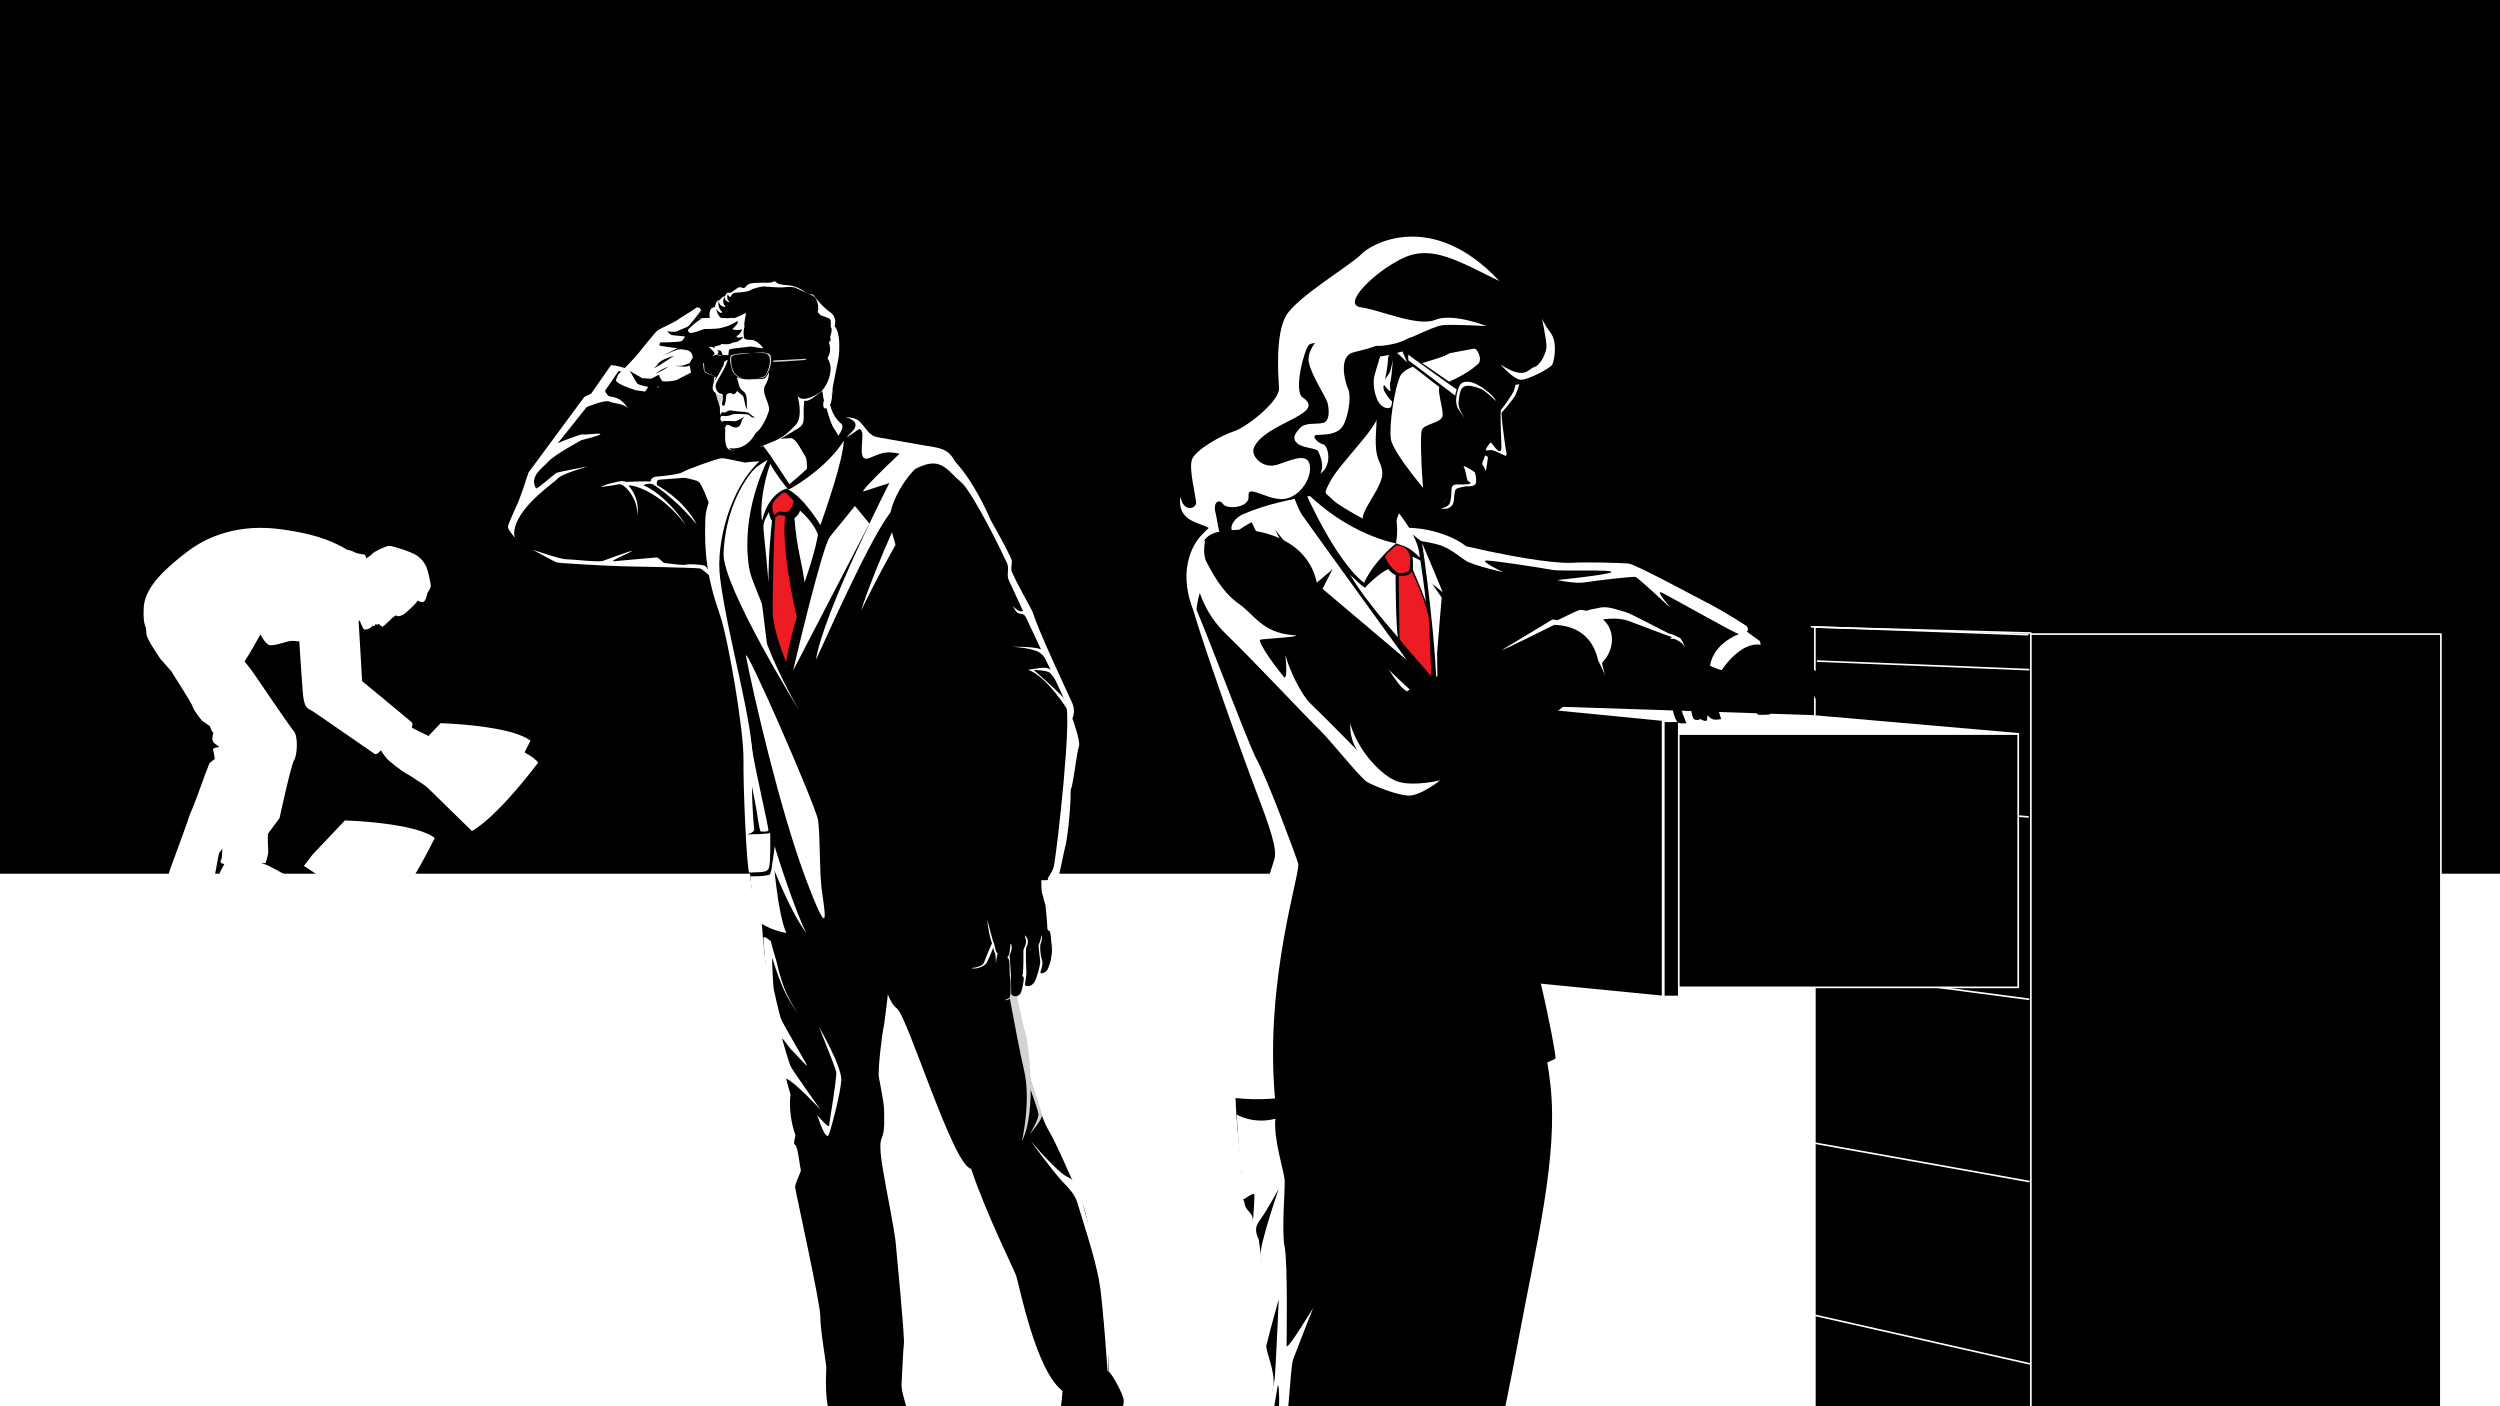 <?xml version="1.0" encoding="utf-8"?>
<!-- Generator: Adobe Illustrator 24.0.0, SVG Export Plug-In . SVG Version: 6.00 Build 0)  -->
<svg version="1.1" id="Layer_1" xmlns="http://www.w3.org/2000/svg" xmlns:xlink="http://www.w3.org/1999/xlink" x="0px" y="0px"
	 viewBox="0 0 1920 1080" style="enable-background:new 0 0 1920 1080;" xml:space="preserve">
<rect x="0" y="0" width="1920" height="1080" fill="#333333" stroke="none"/>
<style type="text/css">
	.st0{clip-path:url(#SVGID_2_);}
	.st1{fill:#FFFFFF;}
	.st2{fill:#D1D3D4;}
	.st3{fill:#ED1C24;}
	.st4{stroke:#FFFFFF;stroke-width:1.278;stroke-linecap:round;stroke-linejoin:round;stroke-miterlimit:10;}
	.st5{fill:none;stroke:#FFFFFF;stroke-width:1.278;stroke-miterlimit:10;}
	.st6{stroke:#FFFFFF;stroke-width:1.278;stroke-miterlimit:10;}
	.st7{fill:#FFFFFF;stroke:#FFFFFF;stroke-width:1.278;stroke-miterlimit:10;}
</style>
<g>
	<defs>
		<rect id="SVGID_1_" x="-11.8" y="-6.7" width="1944" height="1096.1"/>
	</defs>
	<use xlink:href="#SVGID_1_"  style="overflow:visible;fill:#FFFFFF;"/>
	<clipPath id="SVGID_2_">
		<use xlink:href="#SVGID_1_"  style="overflow:visible;"/>
	</clipPath>
	<g class="st0">
		<rect x="-76.7" y="-386.9" width="2073.8" height="1057.9"/>
		<g>
			<path class="st1" d="M290.9,479c0,0,1.6,2.2,3,2.3c2.1-1.4,6.6-6.2,7.1-6.5c0.5-0.3,2.9-2.8,3.9-1.9c1,0.9,3.7-0.2,5-1
				s9.8-8.2,10.8-10.6c3.1,1.6,4.4,1.4,5.4,0.2c1-1.2,1.9-4.5,2-5.6s2.7-3.3,2.7-6c0-2.7-2.4-12.4-3.3-14.4c-0.9-2-3-6-7.6-9
				c-4.6-3-18.6-7.3-21-7.3c-2.4,0-11.3,4.3-12.9,6c-1.6,1.7-4.1,3.3-5.8,4.1s-7.7,12.8-7.6,16.1c0,3.3,2.3,24.7,2.5,27.1
				c0.2,2.4,3.5,10,4.3,10.8s5.8-0.6,6.7-2.9c0.9,0.5,1.7,1.1,2.4-1.3C289.8,480.6,290.9,479,290.9,479z"/>
			<path class="st1" d="M186.5,516.8c0.6,1.7,17.3,44,19.9,48.7c2.6,4.7-1.8,21.2-4.9,25.1S180,641.2,180,641.2
				s-10.3,11.9-11.4,13.4c-1,1.6-2.8,14.5-3.4,16.5s-3.9,9.3-3.9,9.3H158c0,0,3.6,1.3,5.2,2.3c1.6,1,9.8,6.7,11.9,8.3
				c2.1,1.6,15.3,2.6,16.8,3.4c1.6,0.8,0,5.2,0,5.2c2.4,0,3.9,2.3,2.3,3s-16.5,4.8-21.1,4s-27.5-4.3-27.5-4.3s-0.2,1.7-0.6,4.8
				c-20.3,2.7-22.9-3.3-22.9-3.7c0-0.3,0.3-10.3,1.4-12.8c1.1-2.5,6-9.5,6-9.5s-1.8-0.6-2.1-0.7c-0.2-0.1-1-1.9,0.2-2.9
				c1.2-1,1.9-7.2,3.2-10.4c1.3-3.2,12.5-34.2,12.5-34.2s2.7-8.5,4-10.9s10.1-26.9,10.1-26.9s3.2-8,3.2-8.5s4.3-3.7,4.3-3.7
				l-0.5-3.9c0,0-0.8-2.7-0.8-3.7s4.8-1.6,4.8-1.6s-3.9-3.1-4.1-3.1c-0.2,0-0.9-1.3-1.2-2.8c-0.2-1.5,0.8-5.1,0.8-5.1
				c-1.2-0.2-2.8-5.1-2.8-5.1s-4.8-3.2-5.6-3.8s-7.1-8.7-7.6-11.2c-0.5-2.5-16.3-26.7-16.3-27c-0.1-0.3-8.2-9.3-8.2-9.3
				s-10.7-15.3-10.9-19.1c-0.2-3.7-1.6-15.7-1.6-15.7c3.8-13.6,16-26.7,27.4-22.3S178.4,495.8,186.5,516.8z"/>
			<path class="st1" d="M196,518.8c1,1.5,26.2,38.7,29.7,42.8s2.5,18.7,0.2,22.1s-11.2,44.6-11.2,44.6s-7.9,10.5-8.7,11.8
				s0.1,12.7,0,14.6c-0.1,1.8-2,8.2-2,8.2h-3.4c0,0,3.9,1.1,5.6,2c1.8,0.9,11.2,5.9,13.6,7.3s15.8,2.3,17.5,3s1,4.6,1,4.6
				c2.4,0,4.3,2,2.9,2.6s-15.5,4.2-20.3,3.5c-4.7-0.7-28.3-3.8-28.3-3.8s0.1,1.5,0.4,4.2c-19.8,2.3-23.6-2.9-23.6-3.2
				c-0.1-0.3-1.7-9.1-1.2-11.2c0.6-2.2,4.1-8.3,4.1-8.3s-1.9-0.5-2.2-0.6c-0.3-0.1-1.4-1.7-0.3-2.6c1-0.9,0.5-6.4,1.1-9.1
				s5.6-30.1,5.6-30.1s1-7.4,1.8-9.6c0.8-2.1,4.7-23.7,4.7-23.7s1.6-7.1,1.5-7.5s3.6-3.3,3.6-3.3l-1.3-3.4c0,0-1.4-2.4-1.6-3.2
				c-0.2-0.8,4.5-1.4,4.5-1.4s-4.5-2.7-4.8-2.7c-0.2,0-1.2-1.2-1.7-2.5c-0.6-1.3-0.2-4.5-0.2-4.5c-1.3-0.2-3.8-4.5-3.8-4.5
				s-5.4-2.8-6.4-3.4c-1-0.6-8.9-7.7-9.9-9.9S141.2,518.3,141,518c-0.1-0.3-10.1-8.2-10.1-8.2s-13.8-13.5-14.7-16.8
				c-0.9-3.3-4.7-13.8-4.7-13.8c1-12,10.6-23.5,22.9-19.7C146.5,463.4,183.7,500.3,196,518.8z"/>
			<path class="st1" d="M276.7,476.1c3.2-7.4,3.6-17.5,5.1-30.4c0.7-6.3-0.7-16.3-0.9-18.1c-0.2-1.8-1.2-1.8-3.2-2
				c-1.9-0.2-4.9-1.2-4.9-1.2s-3.5-2-6-2.1c-7.7-4.4-19.8-11.7-51.6-15.9c-31.8-4.2-55.7,5.3-71.4,17.3
				c-15.7,12-32.4,26.6-33.4,42.6c-1,16,3,17.1,3,17.1s47.6,12.6,72.5,27.2c4.3-5.3,14.1-23.4,14.1-23.4s3.3,6.6,6.5,8.1
				c3.2,1.5,14.4-3.2,17.4-3.1c3,0,6.8,0.5,9.5,0.9c2.7,0.5,10.2-0.5,12.6-2.4c2.4-1.9,12.1-10.3,14.2-10
				C262.4,481,276,477.8,276.7,476.1z"/>
			<path class="st1" d="M274.7,467c-0.4-4.8-9.8-8.4-16.7-5.8c-6.9,2.6-9.1,11-9.2,28.9s3.6,42.4,3.7,45c0.1,2.5-0.3,4.4,11.6,13.6
				c11.9,9.2,36.1,23.2,37.6,23.8c1.5,0.5,5.6-1.8,5.6-1.8s2,4,2.6,5.4s4.6,3.5,4.9,5.1s-1.7,3.8-0.7,4.2c1,0.4,4.2,0.7,5-1.6
				c1.2,2,4.4,2.4,5.7-1.5c2,2.6,5.1,4.2,3.6,8.5c1.7,2.7,5.6-2,6-3.7c0.5-1.7-3.3-6.9-3.3-6.9s4.9,4.4,4.1,8.6c2,3,5.8-1,5.9-4.7
				c0.2-3.7-5.3-11.5-6.5-13.6s-3.5-4.5-8.2-6.6c-4.6-2.1-10.1-5-10.1-5s0.9-3,0.1-4c-0.8-0.9-38.3-31.8-38.3-31.8
				S275.4,474.9,274.7,467z"/>
			<path class="st1" d="M292.5,576.2c0,0-2.9,4-4.9,2.7c-2-1.2-45.2-31.4-48.3-33.2c-3.1-1.8-5.9-1.8-6.8-14.5s-2.7-37.6-2.7-40.4
				s1.8-13.8,4.6-14.3c2.9-0.5,17-11.3,20.2,5.3s5,46.3,5,46.3l40.8,32.2c0,0,9.7,2.3,11,3.9c0.7,0.9,5.6,6.4,5.9,7.2
				s9.7,7.3,10.5,8.6c0.8,1.4,4.9,4.9,4.1,6.3c-0.8,1.4-3.1,2.3-4.4,1.4c0.9,2.9-1.6,4-4,2.9c0.2,2.5-2.5,4.8-5.6,1.8
				c1,2.6-0.8,4.3-4.9,2.2c-4.1-2.1-14.3-9.9-16.2-12.3C295,580.1,292.5,576.2,292.5,576.2z"/>
			<path class="st1" d="M318.7,580.5l29.5-21.2c0,0,52.6,11.7,65.2,26.3c-34.4,45.1-51,52.6-51,52.6l-51.8-50.6L318.7,580.5z"/>
			<path class="st1" d="M313.4,581.8l25-26.4c0,0,53.8,1.5,69,13.5c-25.3,50.8-40.1,61.3-40.1,61.3l-60.5-39.8L313.4,581.8z"/>
			<path class="st1" d="M239.9,656.5l25-26.4c0,0,53.8,1.5,69,13.5c-25.3,50.8-40.1,61.3-40.1,61.3L233.4,665L239.9,656.5z"/>
		</g>
		<g>
			<path d="M581,358.7c-5.3-2.7-19.2-4.3-23.8-5.6c-4.6-1.3-24.4,6.6-29.8,9.2c-5.5,2.5-13.9,2.5-17.6,3.4
				c-3.8,0.8-9.2,0.5-10.1,5.3c-14.4-0.4-21-1.2-34.4,1c-13.4,2.2-65,27.4-67.1,34.9c-2.1,7.4-4,8.6,18,18.9
				c14.5,6.8,15.9,5.3,38.5,6.8c16.8,1.1,71.8,3.4,76,2.9c4.2-0.4,12-0.9,16.9,11.9C548,401.8,581,358.7,581,358.7z"/>
			<g>
				<g>
					<path d="M683.3,751.4c0,0-3.7,33.2-4.7,37.5c-1.1,4.3-4.6,33.2-3.6,38.5s4.2,21.1,4,25.7c-0.1,4.6,0.9,15.3-1.9,21.1
						s1.3,25,1.9,29.3c0.6,4.3,8.1,42.1,8.8,50c0.7,7.9,7.1,73.2,6.4,78.5c-0.7,5.4-1.4,25-1.8,31c-0.4,6.1,4.6,18.2,3.9,20.3
						s-49.8,5-56.9,6.4c-6.8-9.3-4.8-36-4.8-39.2s-4.9-31-4.6-39.6s-18.9-95.3-19.3-98.8c-0.4-3.6,5-12.1,4.3-13.9
						c-0.7-1.8-2.2-17.8-4.3-18.9c-2.1-1.1,0.7-6.5,0-8.2c-2.5-6.4-5-19.3-3.6-30.7c-7.1-21.4-22.9-107.4-22.3-144.5
						c0.6-37.1,67.6-66.7,67.6-66.7L683.3,751.4z"/>
					<path class="st1" d="M630.1,852.2c0,0-19.3-21-26.2-23.8s-12.2-59.5-13.8-69.8c-2.5-15.9-3.4-33.2-3.8-37.4
						c-0.4-4.1,5.7,1.7,5.7,1.7s1.6,6.7,3.7,13.2c2.1,6.6,4.4,24.5,17.1,41.9c-13-16-18.9-41-19.6-42s0.7,21.9,1,23.6
						c0.3,1.7,4.1,18.2,5.3,22.1s18.7,33,20.1,36.2c1.4,3.1-10.7-11-11.8-11.7c-1.1-0.7-7.7-10.8-7-8c0.7,2.8,5.1,17.9,6.3,20.5
						C608.1,821.3,630.1,852.2,630.1,852.2z"/>
				</g>
				<path class="st1" d="M627.7,856.6c0,0,6.6,21.3,9,14.4c2.4-6.9,8.6-30.7,9.4-41.1c0.8-10.4-17.1-41.2-17.1-41.2
					s12.4,30.6,13.2,34.5c0.8,3.9-5.4,39.4-5.5,41.5C636.5,866.7,627.7,856.6,627.7,856.6z"/>
			</g>
			<g>
				<path d="M630.1,670.1c0.8,11.4,27,50.4,37.6,63.3c10.6,12.9,13,35.4,21.1,41.1c8.1,5.6,43.3,121.2,57,123.1
					c11.7,34.7,31.9,75.2,34.4,81.6c2.5,6.4,15.1,74.6,36.6,89.6c8.1-4.8,33.7-8.5,34.5-8.5c1.1-24.2-3-34.7-4.4-58.6
					c-0.7-11.1-1.2-12.9-6.5-36.3c-3.2-14.2-4.8-33-11.3-46.7c-6.5-13.7-17.3-39.9-24-51c-6.6-11.1-16-46.5-20.2-63.5
					c-4.2-16.9-15.5-105.5-21.6-120.6c-18.6-45.9-26.1-79.5-26.1-79.5l-95.8,4.2L630.1,670.1z"/>
				<path class="st2" d="M784.8,876.3c0,0,7.4-30.6,1.5-55.2s-16.2-87.5-19.8-98S737,616.7,734.6,610.6c-2.4-6.1,2.4-6.3,2.4-6.3
					h4.3c0,0,23.3,75,25.2,88.2c1.9,13.2,18.6,94.2,21,100.8C789.9,799.8,796.6,854.6,784.8,876.3z"/>
				<path class="st2" d="M790.9,871c0,0,7.2-11.7,6.6-15.6s-6.6-20.1-6.6-20.1l-0.9-10.5c0,0,10.2,28.1,10.2,31.8
					C800.2,860.3,790.9,871,790.9,871z"/>
				<path class="st1" d="M791.6,876.3c0,0,20.3,24.1,28.3,27.6s10.4,14.4,12.6,24.1c2.2,9.7,13,40.3,15.3,55.5
					c4,25.5,3.3,77.1,3.3,77.1s-3.8-59-6.9-76.7c-3-17.6-14.1-50.8-16-57.7c-1.9-6.9-4.3-10.7-11.9-18.4
					C808.8,900,791.6,876.3,791.6,876.3z"/>
			</g>
			<g>
				<path d="M595.6,349.9c-2.1,2.8-9.3,4.4-9.3,4.4s12,18.7,18.9,20.5c6.9,1.8,23.8-12.2,33.4-23.4c9.6-11.1,17.1-19.2,18.2-23
					c1.8-6.1-2.8-7.4-7.5-8.3c-4.8-1-18.6,4.7-17.2,5C633.6,325.3,595.6,349.9,595.6,349.9z"/>
				<g>
					<path class="st1" d="M606.3,371.9c0,0-10.6-16.1-14.5-21.8c-4-5.7-9.5-13.1-11.6-13.6c0,0,23.3-9.4,25.1-14s2.6-23,2.6-23
						l19.3-10.1c0,0,8.1,12.9,9.2,16.5c1.1,3.5,1.5,12.8,9.7,19.5C654.2,332,606.3,371.9,606.3,371.9z"/>
					<path d="M618.1,374.1c1.5-1.7,2.7-20.8,0.4-23.6c-2.2-2.9-7-14.3-11.4-14s-13.8,1-12.4-0.3c1.3-1.3,15.2-13.8,17.5-17.4
						c2.3-3.6,2.3-16.2,3.7-18.7c1.4-2.5,14.7-5.2,15.6-0.1c0.9,5.1,5.7,24.7,9.1,29.3c3.4,4.7,4.9,8.9,4.9,8.9s-6,14.5-12.3,20.9
						C629.3,363,618.1,374.1,618.1,374.1z"/>
				</g>
			</g>
			<g>
				<path class="st2" d="M550,280.5c0,0-2.3,12.8-2,15.4c0.3,2.6,5.6,19.4,5.6,19.4l4.1-10L550,280.5z"/>
				<g>
					<g>
						<g>
							<path class="st1" d="M576.2,344.6c-5,0.6-12.5,1.8-15.4,1c-3.7-0.9-4.1-6.8-3.9-12.9c0.1-2.5,0.6-1.8-1.2-7
								c-0.3-0.8-2.1-2.7-2.4-3.5c-0.3-0.8,0.2-2.4,0-3.2c-1.9-11,3.5-14.5,1.5-15.1c-4.5-1.4-10-2.9-6.2-10.4
								c1.9-3.8,3.9-6.1,1.3-8.9c-2.6-2.8-3.5-3.9-2.3-10.2c1.2-6.3,2.5-20.1,3.8-26.2s43.6-47.9,79.3-11.3
								c9.2,9.4,8.9,25.7,9.4,35.3c0.4,9.6,2.6,18.7-7,26.6c-9.6,7.8-12.6,9.7-15.4,8.9c-1.7,13.1,2.2,17.3-5.4,21.7
								c-7.6,4.4-21,12.7-22.9,12.9C587,342.2,581.2,344,576.2,344.6z"/>
							<path class="st1" d="M633.7,312.6c0,0,4.6,1.3,4.8-6.8c0.2-8.1,5.6-28,6-35.5c0.3-7.5,0-16.1-3.5-19.7c1-4,0.7-8.1-3.8-11.1
								s-10.3-9.8-11.8-12.1c-1.5-2.3-3.6-1-5.6-2.3c-2-1.3-7.6-5.5-14.4-6c-6.8-0.5-8.4-1.2-9.5-2.5c-1.2-1.3-2.6,0.4-4.7,0.5
								s-12.8-0.2-15.4,0.8c-2.7,1-2.2,1.8-3.8,3c-1.4,0.9-1.9-0.4-4.1-0.3c-2,0.1-6,4.8-7.8,4.3c-1.8-0.5-2.3,0.6-3.4,2.7
								c-2,0-3,1.9-4.1,2.9c-3.1,0.5-2.9,3.7-3.5,5.2c-2.1,0.6-3.2,1-3.8,3.1c-0.5,1.9-1,5.3,1.5,7.5c2.5,2.2,7.1,6.5,7.1,6.5
								s7.8-2,12.8-7.6c5-5.6,26.2-10.1,30.5-11.3c4.3-1.2,0.7,0.2,0,3c-0.7,2.8-4.3,16.1-4.1,20.4c0.2,4.3-1.3,7,4.1,8.1
								c5.5,1.2,7.1,3.2,8,9.1c0.8,6,1.5,13.8,1.5,13.8l7.3,0.3c0,0,0.9-5.9,6.6-12.6c5.6-6.5,12.4-7.6,15.6-3.3
								c3.2,4.3,3.2,12.8,1.5,17.8c-1.6,4.7-4.1,7.4-6.1,9.5C632.2,305,633.7,312.6,633.7,312.6z"/>
						</g>
						<path d="M588.8,341.1c-5.5,2.5-12.9,5.9-19.5,5.8c-4.7-0.1-10.9-2.1-8.7-2.7c7.5,1.2,14.6-2.7,18.8-10.1
							c1.8-3.2,2-1.5,4.7-5.4c3.7-5.5,4.2-6.9,6.3-12.8c1.8-5.1-6.3-14.1-2.7-20s4-13.2,0-14.8s-4.9-4.9-7.6-3
							c-2.6,2-10.7,1.4-10.7,1.4s2.8,5.2,11.3,1.9c-2,4.3-11.2,3.6-12.8,2.6c0,0-2.5,4.4-1.5,7.5c1,3.2,0.9,6.7,4.8,9.3
							c3.8,2.7,1.5,11.5,2.9,13.9c-2.2-1.7-2.3-9.4-3.6-10.7c-1.3-1.3-4.6-3.7-4.6-3.7s-1.5,3.5-3.3,2.2c-1.8-1.3-4.9-0.2-4.9,1.6
							c0,1.8-0.7,7.1-1.5,7.3c-0.7,0.2-2.2,0.9-1.5-2.6c0.7-3.5,0.8-6.3-0.6-6.3s-3.5-1.5-4.2-4c-0.7-2.6-0.5-3.6,3.2-9.8
							c3.7-6.2,5.8-11.5,6.2-13.7c0.4-2.2-0.3-6.5,1.6-6.9c1.8-0.4,12.8-1.6,15.2-1.9c2.3-0.2,7.3,1.3,9.3,1.3s-3.8-5.4-6.8-6.2
							c-3-0.7-6.5,0.3-7.3-2.1c-0.9-2.5,0.5-13.8,1.7-18.9c0,0-8.3,4.3-11,4.5c-2.7,0.1-9.6,3.4-12-7.6c3.8,4.9,4.7,2.5,4.7,2.5
							s-4.2-3.6-2.7-8.4c0.5,4.7,5.4,4.5,5.4,4.5s-3.9-3.9-0.8-7.8c-0.2,4.2,4.2,4,4.2,4s-3.6-1.4-1.8-6.3c0.6,2.8,2.2,2.3,2.2,2.3
							s1-2.9,2.9-3.1c1.9-0.2,10.4-0.6,11.9-1.9c1.6-1.3,10.1-3.7,12.8-2.8c0,0,10.4,0.8,12.8,0.5c2.5-0.3,7.5-0.8,10.3,0.8
							c2.8,1.6,13,4.9,14.4,7.4c6.3,11.5-3.7,18.3-3.1,24.6c0.6,6.3,0.6,16.9,0.6,16.9s3.6-4.4,10.9,3.8s0.4,22.5-4,26.3
							c-4.4,3.8-15.8,9.2-18.3,3c0,0,4.7,15.7-1,22.4c-1.6,1.8-6.1,6.5-9.6,8.9C595.2,339.1,594.3,338.7,588.8,341.1z"/>
						<path d="M547.7,282c-1.4-2.4,0.2-10,0.4-11.3c0.2-1.3,3.9-2.2,5.3-1.4s3.1,9.9,2.3,11.2c-0.8,1.3-5.7,11-6.6,11.5
							c0.6-1.3,0.9-2.1,1.3-4.8C550.8,284.6,549.1,284.4,547.7,282z"/>
						<path d="M634.6,277.4c0,0,2.5-5.5,2.8-7.2c0.3-1.7-0.1-6.5-0.8-6.8s2.6-2,0.9-4.4c0,0,2.4-7,0.5-7.7c0.4-4.4-0.1-6.3-1.3-6.8
							c-1.2-0.6-5.4-2-6.2-2.3c-0.7-0.3-2.1-2.5-3.2-2.7s-5.2,4.5-6.1,6.2c-0.8,1.7-5.4,22.5-5.4,22.5l5.2,14.7L634.6,277.4z"/>
						<path d="M553.5,320c0.3-0.6,1.9-0.8,3-0.5c1,0.3,4.9-0.5,6-1.2s11.7-0.4,12.6,0.3c3.1,3.1,4.4,1.9,4.4,1.9s-2.9-1.8-4.1-3.1
							c-1.1-1.3-7.5-1.1-11.5-1.8c-4.2-0.8-4.1-0.4-7.1,1.3c-1.6-0.4-2.4-0.7-3,0.6c-0.6,1.3-0.2,0.7-0.6,1.4
							c-0.4,0.6-0.1,2.5-0.1,2.5S553.2,320.6,553.5,320z"/>
						<path d="M554.3,323.8c3.4-1.3,9.1,0.1,10.7-0.4c3.5-1,6.7-3.5,6.7-3.5l-2.1,3c0,0-0.8,8.7-8.7,4.1c-3.8-2.2-3.5,1-4.2,2.4
							c-0.5-1.5-0.9-2.4-1.6-3.9C554.7,324.3,554.8,324.7,554.3,323.8z"/>
						<path class="st2" d="M573.9,274.2c6.4-0.8,4.7-0.2,7.9,2.2c1.9,1.5,4.1,1.8,6.6,2.8c-1.7-4.3-3.9-7-8.2-6.7
							c-2,0.2-4.5,0.2-6.5,0.7C571.3,273.7,569.8,274.7,573.9,274.2z"/>
					</g>
					<path class="st1" d="M632.4,308.2c0.2,0,3.4,2.8,4.4,0.3s0.9-2.3,1.7-5.7c0.8-3.4,1.2-5.7,1.2-5.7c0,0-0.9,10.6-1.6,12.2
						s-2.6,4.4-4.5,4.4C631.6,313.6,632.4,308.2,632.4,308.2z"/>
				</g>
			</g>
			<g>
				<path d="M555.8,272.7c-4.3-1.2-6.3-2-9.6-1.9c-3.4,0.1-7.3,0.2-6.9,5c0.9,9.6,0.4,11.3,6.7,13.2c5.6,1.6,5.4-1.1,7.6-6.1
					c2.5-5.7,4-6.4,5.5-6.3c1.5,0.1,0.8,0.8,1.4,4.7c0.6,4,2.9,10.9,16.9,10c11.1-0.7,9.6,2.4,15.6-10.7c0,0,24.2-1,23.9-0.8
					s3.6-4.6,3.6-4.6s-24.1,1.1-27.5,1.3c-0.6-5.1,0.9-7.3-15.8-6.6c-18.1,0.7-16.3,2.6-17.9,2.8S555.8,272.7,555.8,272.7z"/>
				<path class="st2" d="M541,285c0,0-0.5-2.4-0.8-4.9s-0.6-6.4,0.8-7.7s9.5-1.3,14.3,1.1c-4.3-0.8-11.9-2.6-13.6-0.3
					S541,285,541,285z"/>
				<path class="st2" d="M562.1,283.9c-1.5-4.9-2.2-10.7,0-11.3c2.2-0.6,8-1.8,15-1.5c-5.3,0.5-7.1,0.6-10.7,1.2
					c-5.4,0.9-5.1,1.1-4.7,7.2c0.4,6.5,5.2,11.1,9.6,10.9C564.6,290.9,562.1,283.9,562.1,283.9z"/>
				<path class="st2" d="M575.3,290.5c0,0,6.6,0.7,11-1.2c2.1-0.9,2.7-2.8,3.5-5c2.7-6.8,1.6-12.2-1.8-12.9
					c-3.4-0.7-9.8-0.5-9.8-0.5s12.3-1.4,13.5,2c1.3,3.6,0,9.4-1.3,11.8C587.2,290.4,588.6,290.8,575.3,290.5z"/>
				<path class="st2" d="M595.6,277.9c3.1,0,22.8-1.4,22.8-1.4l1-1c0,0-23,1.2-24.7,1.3S592.5,277.9,595.6,277.9z"/>
				<path class="st2" d="M549.6,288.5c0,0-3.9-0.6-6.1-1.8s-2.7-1.9-2.7-4.8c-0.1-3.5-0.9-4.5-0.7-2.8c0.2,1.7-0.1,6.3,1.9,7.3
					s3.6,1.6,5,1.8C548.4,288.4,549.6,288.5,549.6,288.5z"/>
			</g>
			<g>
				<path d="M605.1,373.4c9.1-0.4,37.7-28.7,47.8-49.7c2.9-6,9,4.4,13.5,10c2.7,3.3,21,8.2,29.6,10c43.4,9.4,40.9,15.3,42.8,27.2
					c1.2,7.2,7.3,88.6,8.8,98.5s-11.2,48.2-11.1,54.1c0.1,17.5,20.3,61.4,24.2,70c10,22.1,17.3,40.7,26.8,74.7
					c-17.4,37.4-85.6,52.9-90.3,52.9S648.9,649,640,630.2c3.1,68.8,6.5,97.6,6.5,97.6s-60.8-12-65.5-24.1
					c-6.7-32.1-10.7-90.2-8.7-107.6c2-17.4-13.3-129-19.4-142.3c-6-13.4-8.3-59.4,1.4-76.5c12.2-21.4,23-21.9,35.3-24.2
					C595.6,363.2,605.1,373.4,605.1,373.4z"/>
				<path class="st1" d="M605.1,375.7c0,0,1.2,0,2.3-0.6c6.3-3.5,28.8-17.7,40.7-36.7c-0.8,15.4-12.9,50.2-18,64.9
					C630.1,403.4,617.9,382.6,605.1,375.7z"/>
				<path class="st1" d="M605.1,375.1c-0.8-0.3-14.9,3.2-19.8,24.9c-2.2-11.5,2-32.4,6.3-43.8C594.9,362.6,603.7,374.7,605.1,375.1z
					"/>
				<path class="st3" d="M594.9,395.6c0,0-4.1-6.2,0.1-11.2c4.5-5.5,7-6,7.7-6.2c0.7-0.1,6.2,5.3,6.7,6.7s-2.8,8.2-5,8.2
					c-3,0-2.4,0.1-4.9-0.2C596.9,392.7,594.9,395.6,594.9,395.6z"/>
				<path class="st3" d="M595.6,397.4c2-2,4-2.5,7.7-0.8c-2.2,8.3-0.6,37.2,8.6,77.5c-6.1,19.7-8,34.2-8.1,34.3
					c0,0-8.5-19.7-10.3-35.6C593.1,464.5,594.3,402.6,595.6,397.4z"/>
				<path class="st1" d="M592.9,400c-2.6,23.8-2.8,40.9-2.7,47.3c-2.1-26.1-3.9-38.6-3.9-42.8c0.1-4.7,2.8-8.3,4.3-11.3
					C590.8,395.6,591.8,398.7,592.9,400z"/>
				<path class="st1" d="M569.7,356.8c-4.1,2.9-27,17.1-28,42c-1,24.8,1.2,44.9,11.2,73.4c6.2,17.8,18.4,88.1,18.1,111.4
					c-0.3,20.9,2.4,81.4,4.3,86.5c14.8-0.4,15.4,0,16-9.2c0.5-8.1,0.2-21.1,0.2-21.1s-3.3,0.9-17.7,1c0,0,5.6-1.4,5.4-3.8
					c-0.8-8-2.4-28-1.3-50.6c1.3-29.5-19.2-97-24.9-142.7c-3.4-27.5,8.3-69.3,30.3-89.4C575.4,354.8,573,354.6,569.7,356.8z"/>
				<path class="st1" d="M576.2,673c0,0,11.7,0.3,15.1-1.4c1.7-3.4,2.6-13.6,2.6-13.6s3,42.9,10,58.6c-11.8-2.4-23-7.7-24.2-13.8
					C578.5,696.7,576.2,673,576.2,673z"/>
				<path class="st1" d="M574.7,589.9c0,0.4,5,24.5,5.9,29.9s2.7,18.4,3.6,18.7c0.8,0.2,5.1,0.4,5.9-0.5s-10.8-49.3-12.6-63.6
					c-1.8-14.3-4.6-14.4-4.4-8.1S574.7,589.9,574.7,589.9z"/>
				<path class="st1" d="M610.1,397.9c0,0,3.4-2,4.3-5.8c10.9,9.5,13.8,18.4,13.8,18.4s-1.2,10.5-10.3,36.8
					C616.2,433.1,611.9,421.5,610.1,397.9z"/>
				<path class="st1" d="M595,649.8c0,1.6,17.1,54.2,24.4,66.9c-11.9-15.2-26.3-52.3-26.3-52.3L595,649.8z"/>
				<path class="st1" d="M613.9,545.8c0,0-14.9-25.3-24.5-50.3c-1.1-2.9-3.4-29.7-4.6-32.7c-7.4-19.3-9.6-21.1-10.6-36.8
					c-2.6-39.4,15.4-72.9,15.4-72.9s-5.9,3.6-8.6,5.6c-2.7,2-23.6,24.8-25.3,66.3C554.8,450.5,613.9,545.8,613.9,545.8z"/>
				<path class="st1" d="M656.6,388.6l-19.2,23.6c-6.3,8.3-28.3,102.8-28.3,102.8l58.6-112.9L656.6,388.6z"/>
				<path class="st1" d="M573,504.3c-2.7-14.1,53.7,114.8,55.3,125.7s1,38,2.6,51.5c1.5,13.5,8.8,48.7-11.6-5.4
					C598.8,622,578,530.6,573,504.3z"/>
				<path class="st1" d="M650.1,335.9c8.5-4.6,10.2-9.2,11.9-4.1c1.7,5.1-4.1,23.9,5.6,20c9.7-3.9,11.9-5.6,23.3-3.4
					c-32.4,30.7-27.8,29-27.8,29l19.9-6.4c0,0-50.3,98.4-56.4,135.8c46.8-103.4,59.2-121.5,69.5-122.6c-27.3,59-34.7,84.6-34.7,84.6
					s57.1-119.3,75.7-106.8c-7-16.1-10-17.2-25.4-19.6c-9.8-1.6-30.5-5.4-38.1-6.7c-2.5-0.4-4.8-1.9-6.6-3.9
					c-7.3-8.4-6.5-10.6-17.6-11.5C664.7,325,652.9,332.4,650.1,335.9z"/>
			</g>
			<g>
				<path d="M683.5,401.2c2.6,16.7,13.9,44.2,16.6,48c2.7,3.8,9.2,30.2,16.2,35c7,4.9,15.1,10.8,15.1,12.4c0,1.6,0,13.5,5.9,20.5
					c5.9,7,15.2,24.7,18.9,23.7c2.5-0.7,3.6-2,3.6-2s-1.8,7.7,0,9.1s3.9,3.6,3.9,3.6s-0.4,14,0,16.7c0.4,2.7-3.6,13.8,0,16.8
					c-2.5,3.2-2.7,22.6-2.9,28.5c-0.2,5.9-5.7,27-2.9,27.9c-1.6,9-2.7,25.1-3.2,29c-0.5,3.9,9.1,3.2,28.6,4.8
					c19.5,1.6,23.5,0.6,26-0.3s2-9.3,3.4-14.3c1.4-5,4.3-21.4,5.4-26.1c1.1-4.7,2.3-26.6,2.3-28.2c0-1.6,4.4-29.2,4.8-32.6
					s-3-21.7-2.8-24.2c0.2-2.5-2.1-14.6-9.2-30.2c-7.2-15.6-53.4-120-61.4-134.6c-6.4-11.6-16.5-39.3-33.8-34.6
					C699.9,355.3,681.3,387.4,683.5,401.2z"/>
				<path class="st1" d="M702.7,360.3c0,0,15.7-21.7,30.6-6c14.9,15.7,25.8,41.2,27.8,45.6c0.5,1.2,8.7,14.7,15.4,29
					c1.7,3.6-0.9,7,0.8,10.7c6.9,15,15.4,28.6,16.2,31.5c4.3,14.2,27.4,63,30.1,69.1c2.7,6.1,0,11.6,0,11.6s6.6,17.9,5,21.5
					c-1.6,3.6-4.4,30.4-6.3,33.1c0,18.8-3.2,40.9-4.1,43.4c-0.9,2.6-5,25.6-6.3,26.4s-4.1,0.9-6.6-0.2c-2.5-1.2,3.1-4.8,4.3-11.8
					c2.6-15.3,13.7-112.1,8.9-124.4c-2.7-6.8-24-51.2-43.8-94.3c-1.8-3.9,0.5-9-1.2-12.8c-14-30-29.8-57.6-34.7-61.7
					C726.6,360.5,722.5,349.7,702.7,360.3z"/>
				<g>
					<path class="st1" d="M820.3,545.8c0,0-16-26.2-30.7-31.4c12.2-1.6,16.3-4.1,21.1,5c0.5,2.5,1,4.1,1,4.1s-3-4.4-5.4-6.7
						c-2.5-2.3-13.2-2.3-12.4-2.1c0.8,0.2,20,17.7,22.7,21C819.2,538.9,820.3,545.8,820.3,545.8z"/>
				</g>
				<path class="st1" d="M807.3,512.9c-3.6-3.8-4.6-10.9-12.3-13.3c-7.7-2.5-17.3-2.8-17.3-2.8s20.9-0.8,24.2,3.4
					C805.3,504.2,807.3,512.9,807.3,512.9z"/>
				<path class="st1" d="M791.5,481.6c0,0-2.7-9.9-7-10.1c-4.3-0.2-5.1-3.7-6.7-6.1c-0.3-0.5,3.9,4.6,6.8,4.1
					c2.9-0.5,4.2-1.4,6.4,2.6C793.1,476.2,791.5,481.6,791.5,481.6z"/>
			</g>
			<g>
				<path d="M766.8,665.2c0,0-2.2,15.2-3.6,18.6c-1.4,3.4-5,4.8-6.4,11.8c-1.4,7-4.4,12.2-4.4,17.3s-4.6,20.1-4.4,21.9
					c-2.8,5.2-4.2,7.8-2.2,8.6c2,0.8,9.6-0.2,11.6-5c2-4.8,5.4-13.2,5.4-13.2s0.4,6.2,2.2,7.4c-0.2,5.8,0,7.6,0,9.8s1.8,5.6,1.8,7.8
					s0.3,9.9,0.5,11.5c0.2,1.6,1.1,6.2,3.1,6.3c4.2,0.4,5.7-1.1,6.1-4.7c2.1,3.5,9.1,2.6,10.1-7c1.5,1.6,7.9,1.8,9.3-3.4
					c1.4-5.2,2.9-7.6,2.9-7.6s-0.1,3.5,2.3,2.3c3.2-1.6,5.1-3.1,5.7-7c0.6-3.8,1.9-12.8,1.1-16c-0.8-3.2-2.4-26.7-3.6-28.3
					c-1.2-1.6-3.2-7.4-4-10.4s-0.6-16.3-0.6-16.3L766.8,665.2z"/>
				<path class="st1" d="M789.8,757.7c0,0,4.6,1,7.1-5.6c2.5-6.7,4.6-11.3,3.3-15s-1.7-10.4-1-12.3c0.6-1.9,1.7-4.6,0.4-6.5
					c0.1,3.8-2.1,6.8-2,8.4c0.1,2.2,1.1,9.5,1.3,11.7c0.2,2.2-2.5,12.4-4.2,15.4C792.7,757.2,789.8,757.7,789.8,757.7z"/>
				<path class="st1" d="M799.4,747.7c1.6-0.4,4.3-0.5,5.8-4.6c1.5-4.1,2.7-8.1,2.7-12.4c0-4.3-1-14.7-1.5-15.2s-2.1-1.3-2-2.2
					c0.1-1-1.2-16.6-1.4-17.7s-2-6.7-1.8-6.5s5.1,6.3,6.4,25c0.1,2,0.8,11.9,1,15.5s-1.1,11.9-2.1,14
					C805.4,745.7,801.6,749.4,799.4,747.7z"/>
				<path class="st1" d="M780.1,765.3c0.2,0.1,4.6-0.2,5.9-4.1c1.1-3.1,2.2-12.2,2.3-13.1c0.1-0.9-1-19.1,0-20.7
					c1-1.6,1.9-5.4,0-7.7c-1.9-2.3-1.4-1.4-0.5,1.8c1.1,3.5-1.8,6.8-1.8,8.3c0,1.6,0.2,19.2-1,19.7c1.1,0.7,1.5,0.8,1.2,3
					c-0.2,2.2-1.3,9.9-3.3,11.5C781.3,765.3,780.1,765.3,780.1,765.3z"/>
				<path class="st1" d="M771.2,768.1c3.1,0.2,5.5-0.6,5.4-5.6c-0.1-5-0.3-12.3-0.3-14.6c0-2.3-0.8-11.7-0.9-13.2
					c-0.2-1.6,0.8-2.6,1.3-4.7c0.5-2,0.4-4.7-0.6-5.3c-0.4,2.9-0.5,8.7-2,9.9s1-0.1,1.2,5.4s0,9.5,0.5,10.9
					c0.5,1.4,0.5,12.8,0.1,13.7S775.9,767.1,771.2,768.1z"/>
				<path class="st1" d="M764.9,740c0-2.1-0.5-7.3-0.5-7.3s-1.8-3.5-1.8-6.7c-2.5-4.8-4.2-16-4.4-19.8c0,0,4.5,17.7,5.2,18.8
					c0.7,1,1.2,7.2,3,7.3C765.2,734.3,764.9,740,764.9,740z"/>
				<path class="st1" d="M745.7,743.4c0,0,8.7-0.1,10.2-4.6c1.5-4.4,6.5-15.7,6.5-15.7s0.7,0.6,1.1,1.8c0.4,1.2-4.9,13.4-6.1,15.1
					C756.2,741.6,750.2,745,745.7,743.4z"/>
			</g>
			<path d="M816,1061.8c0.9,4-1.5,20.9-1.8,23.7s-3.7,24.9-3.7,27.7s4.2,18.8,6.1,19.5c2,0.6,14.1,0.2,18.2-0.4
				c4-0.6,20.2-12.3,24.8-20.6c4.6-8.4,3.4-19.6,2.1-23c-1.2-3.4,1.7-9.5,1.3-13.5c-0.3-4-9-20.7-11.9-22
				C848.2,1051.9,816,1061.8,816,1061.8z"/>
			<path d="M393.3,405c0.8-3.8,11.8-36,13.1-39.3c1.3-3.4,39.4-56.5,41.5-58.2c2.1-1.7,6.9-4.7,7-4.9c2.8-5.6,12.1-18.2,12.5-18.8
				c0.6-0.9,7.1-2.9,20.6,3.8c13.4,6.7,21,14.3,20.2,16c-0.8,1.7-13.9,24.4-16.8,26.8c-2.9,2.4-6.5,3.9-6.2,8.4
				c0.2,3.1-2.6,11.4-6,17.5c-3.4,6.1-7.6,3.6-9.2,9.1c-1.7,5.5-6.3,23.1-12.6,27.9c-6.3,4.8-35.1,23.5-44.1,26.5
				C406.3,421.9,391.3,414.9,393.3,405z"/>
			<path class="st1" d="M499.7,370.9c0,0-0.8-4.6,4.6-4.9s17.6-1.8,19.9-3.4s26.8-10.7,30.1-10.7s16.5,3.3,22.7,4.3
				s-27.4,35.5-29.4,35.9c-1.9,0.4-7.8-21.2-11.8-22.6c-2.1-0.8-9.1-2.7-11.3-2.5c-2.2,0.3-17,1.2-18.7,1.5c-1.7,0.3-1.4,4-1.4,4
				s20.6,10.7,30.7,30.3C516.9,380.6,499.7,370.9,499.7,370.9z"/>
			<path class="st1" d="M461.2,374.1c0.2,0.3,2.4-2,10.6-3.5c3.1-0.6,5.8-1.9,9.1-0.5c7.1-0.3,14.9-0.6,21-0.2l2.7,2.6
				c0,0-6.9-2.4-10.5,0.3c9.3,3.2,24.4,16.9,32.6,30.6c-17-23.1-37.7-31-44.1-30.6c7.2,8.3,8.2,17.9,6.5,22.8
				c1.7-11.2-9.3-24.6-13.7-23.7S461.2,374.1,461.2,374.1z"/>
			<path class="st1" d="M397,414.7c0,0-3.5-1.8-1.5-9.6c4.6-17.9,30.6-34.7,33.2-37.9c2.6-3.2,22.8-9,22.8-9s-21.4,4-23.7,4.8
				c-2.3,0.9-15.5,13.3-16.2,12c-5.3-9.4,5.3-15.7,9.7-20.7c4.4-5,25.3-16.3,25.3-16.3s15.4-3.7,14.5-4.7
				c-0.9-0.9-12.3,0.9-13.5,0.3s-19.3,6.6-19.3,6.8s22.3-27.8,22.3-27.8s14.3-5.9,17.5-4.2c3.2,1.8,12.7,1.1,15,6.8
				c-6.4-12.1-14.5-9.8-15.9-11.2c-1.5-1.5-2.6-3.8-2.6-3.8l10.5-15.3c0,0,22.6,5.6,27.8,12.1c-16-15.8-33.6-16.6-33.6-16.6
				L454,302.3l-5.3,2.6l-42.8,58c0,0-5.9,18.1-7.7,22.2c-1.8,4.1-8.1,17.4-8.1,19.7S397,414.7,397,414.7z"/>
			<g>
				<path class="st1" d="M501,301.6l5.3-5.1c0,0,10.1,0,12.6-0.9c2.5-0.9,16.4-11.9,18.3-14.7s4.6-5,8.6-6.8c4-1.8,7-2.5,5.7-4.3
					c-1.3-1.9-5.2-4.2-7.1-3.5c2.8-0.8,7.8-0.7,9.1-2.3c4.7,1,8.8-1,8.8-1s12.4-0.9,7.6-8.7c2.2-1.8,3.8-6.8-3.2-6.3
					c-1.2-3.2-3.5-4.2-5.5-3.8c-2,0.4-14.5-0.3-16.5-0.1c-2,0.2-9,0.2-9.5,0.7c-0.5,0.4,4.1-3.5,3.4-6.1c-0.7-2.7-3.5-3.1-4.1-2.2
					c-0.7,0.9-12.6,7.9-14.5,9.4s-13.3,6.6-15,7.9c-1.8,1.3-13.1,15.5-15.1,18c-2,2.6-12.5,13.5-14.3,15c-1.8,1.6-0.6,1.2-2.4,4.6
					c-1.8,3.3,15.2,8.3,15.2,8.3L501,301.6z"/>
				<path d="M530.7,286.2c0,0-8.8,4.3-10.5,5.4s-9.5,1.6-11,1.3s-3.2-5.1-3.2-5.1l-6,3.1l-6.9-0.5l-9.4-5.5c0,0,4.6,8,5.5,9.4
					c0.9,1.4,7.6,2.7,8.4,2.7c0.8,0-5.1,7.9-5.1,7.9s9.7-0.6,9.9-1.1c0.2-0.4,2.9-7,2.9-7l11,1l12.3-5.8c0,0,9.7-11.8,11.6-13.1
					c1.9-1.3,8.5-6.2,8.6-7.4c0.1-1.2-4.7-5.1-4.3-5.1s7.6-0.2,9.8-2.2c7,0.8,8.3-1.1,8.3-1.1s5.6-0.1,8.2-4.4
					c-4.4,1.1-5.1,0.5-5.1-0.5c4.2-2.6,4.1-5.4,4.1-5.4s-3.2,1.5-7.5,0c3.1-3,4.7-4.1,4.2-6.3c-6.8,4.5-12.7,5.3-14.6,5.7
					c-1.9,0.4-11,0.5-11,0.5s-9.8,3.7-10.9,3c-1.1-0.6-2.6-1.7-0.8-3.4c1.8-1.7,8.3-7.6,10.3-7.6c-4.2-0.3-3.7-0.5-3.7-0.5
					s4.3-3.1,2.6-6.2c-1.2,2.8-8.8,11.4-9.3,12.2c-0.4,0.8-7.3,3.2-9,4.2s-7.6,0-7.6,0s1.9,2.8,3.8,3s9.7,1,9.7,1s-1.1,3-2.9,3.7
					c-1.8,0.6-13.7,1-15.1,0.8s-2.2,2.4-0.8,2.7c1.4,0.3,10.5,1.5,10.5,1.5s8.8,1,11.6,2.5s2.7,5.2,2.7,5.2s-3,4.4-2.6,5.8
					C530,281.6,530.7,286.2,530.7,286.2z"/>
				<path d="M503.5,287.1c1.6-0.8,7-3.4,10.1-5.6C506.5,284,503.5,287.1,503.5,287.1z"/>
				<path d="M501.9,282.8c0.8,0,4.6-2.2,10.2-5.9c5.6-3.7,5.6-3.7,5.6-3.7s-9.6,2.6-11.9,5.7C503.6,282.1,501.9,282.8,501.9,282.8z"
					/>
				<path d="M508.6,273.2c0.8-0.3,9.8-4.2,12.3-4.8c2.5-0.5,12.2,0.5,12.6,0.8c0.4,0.3-0.3,7.2-1.2,8.2c-1,1-5.6,2.7-7.9,3.3
					s-6.6,0-6.6,0s6,1.2,9.3,0.8c3.3-0.4,7.2-4.6,7.4-5.3c0.1-0.7,1.1-7.9,1.1-7.9s-12.4-2.4-13.5-1.8
					C521,267.2,508.6,273.2,508.6,273.2z"/>
			</g>
			<path class="st1" d="M504.3,428.1c1.3,0,5.5,4.2,5.5,4.2s14.8,2.1,16.9,1.4c2-0.8,12.9-0.2,14.9,1c1.9,1.2,5.5,9.4,5.5,9.4
				s-7.3-6.9-9.4-7.5s-49.2-1.5-59.6-1.7s-47.9-2.3-50.2-2.9c-2.3-0.6-18.9-9.9-18.9-9.9c0.5,0.2,21,7.4,25.8,7.4
				c4.8,0,24.9,2.5,28.4,1.2c3.5-1.3,22.5-8.3,22.1-7.5c-0.4,0.8-15.7,7.1-14.6,7.9"/>
		</g>
		<g>
			<rect x="1558.5" y="487" class="st4" width="316.1" height="979.9"/>
			<polygon class="st4" points="1559.7,1467.3 1393.8,1406.2 1393.8,481.6 1559.7,486.2 			"/>
			<line class="st5" x1="1395.4" y1="507.7" x2="1558.6" y2="514.3"/>
			<g>
				<line class="st4" x1="1392.7" y1="1009.9" x2="1558.7" y2="1047.4"/>
				<line class="st4" x1="1392.4" y1="877.7" x2="1558.3" y2="907.4"/>
				<line class="st4" x1="1392" y1="745.6" x2="1558" y2="767.4"/>
				<line class="st4" x1="1391.7" y1="613.5" x2="1557.6" y2="627.4"/>
				<line class="st4" x1="1391.3" y1="481.4" x2="1557.3" y2="487.4"/>
			</g>
			<g>
				<rect x="1288.4" y="563.6" class="st6" width="261.6" height="194.7"/>
				<polygon class="st7" points="1550,563.6 1392.9,549.9 1168,542.4 1277.8,553.9 1289.2,553.9 1288.4,563.6 				"/>
				<polygon class="st6" points="1047.8,530.5 1276.9,553 1276.9,765.3 1047.8,742.8 				"/>
				<rect x="1277.8" y="553.9" class="st6" width="11.5" height="211.4"/>
			</g>
			<g>
				<g>
					<path d="M1350.6,549c-2.8-2.8-10.8-7-14.9-8.5c-4-1.5-9.1-3.4-9.8-7.7c-0.6-4.3-2.7-17-4.4-19.1c-1.7-2.1,17.4-21.7,18.9-22.7
						s20.2,8.7,20.2,8.7l25.5,9.1c0,0,11.5,9.4,14.9,11.5c3.4,2.1,19.4,25.3,19.4,25.3s-6.2,2.6-8.5,0.4c0,0-5.5,1.9-7.4,0.4
						s-7.9-6.2-8.5-7.4c-0.6-1.3-7.7-11.3-8.9-11.5s-14-1.5-14-1.5s4.3,10,5.1,12.1s3,6.6,1.3,7.4c-1.7,0.9-6,1.3-9.1-4.7
						c-3.2-6-6.8-13.6-10.8-13.8c-4-0.2-9.8-0.4-10,1.5c-0.2,1.9,3.2,6.6,6,10c2.8,3.4,4.9,9.4,4,10S1350.6,549,1350.6,549z"/>
					<path d="M1220.1,459.7c4.5-9.2,20.9-24.3,30-23c9,1.3,52.4,23.2,57.3,27.6s30.5,15.8,33.1,16.5c2.6,0.8,0.8,3.9,0.8,3.9
						l10.4,7.7c0,0-12-0.9-21,11.2c-5,6.8-9.3,9-9,10.1c0.3,1-8.3-2.3-8.3-2.3s0.3,5.2-1.8,5.4c-2.1,0.3-23.2-9-25.3-9.3
						c-2.1-0.3-49.6-17.3-55-20.7C1225.7,483.5,1216.5,467.2,1220.1,459.7z"/>
					<path d="M1066.7,408.9c5.7-1.1,29.9-2.4,45.9,6.7c16,9,92.7,18.6,101,18.1s36.4,1,36.4,3.1s-11.4,54.8-11.4,54.8
						s-116,2.8-121.9,1.5s-37.7-28.7-46.2-37.7C1062,446.3,1066.7,408.9,1066.7,408.9z"/>
					<path class="st1" d="M1066.7,408.9c6.2-6.9,40.6-3.9,59.3,10.6c48.8,11.4,74.1,13.3,81.9,12.7c7.8-0.6,37.4,0,42.8,0.6
						c5.4,0.6,47.6,23.5,61.5,30.7c13.9,7.2,29,17.2,29,17.2s2.6,2.5,0.3,4.5c-1.9,1.6-3.9,1.8-5.9,1.8c-2.4,0-54.1-29.5-59.5-31.9
						c-5.4-2.4,7.2,12.1,7.2,12.1s-25.3-23.5-27.1-24.1c-1.8-0.6-32.5,3-39.2,4.2c-6.6,1.2-21.1-1.8-21.1-1.8s39.2-4.1,41.6-6
						c3-2.4-39.2-0.6-45.2-1.8c-6-1.2-44.6-7.2-50.6-7.2c-6,0,12.7,9,12.7,9s-23.5-5.4-28.9-9c-5.4-3.6-12.1-9.6-20.5-12.1
						c-8.4-2.4-27.1-5.4-32.5-3.6S1066.7,408.9,1066.7,408.9z"/>
				</g>
				<g>
					<g>
						<path d="M1033.4,1469.1c-25.1,1.6-45,3.2-59.4-24.1c-14.5-27.3-16.6-26.2-15.5-85.1c1.1-58.9-5.4-131.2-3.7-157.9
							c1.6-26.8,2.1-66.9,12.3-79.8c10.2-12.8,10.2-20.3,8-25.7c-2.1-5.4,0.5-19.8,2.7-31.6c2.1-11.8-6.4-27.3-5.9-35.9
							c0.5-8.6,1.1-13.9,1.1-23.6c0-9.6-6.4-54.1-6.4-54.1s-7-2.7-4.8-11.2c2.1-8.6-4.8-9.1-5.9-15.5c-1.1-6.4-2.7-1.1-1.1-6.4
							c1.6-5.4-7-57.3-5.9-86.7c1.1-29.4,20.4-81.8,22-88.2c1.6-6.4,14.1-31.8,15.7-30.7c1.6,1.1,74.7-5.8,106.8-11.7
							s58.4-1.6,58.4-1.6s3.9,12.3,2.3,28.3s2,83.7-34.4,140.8c-15,89.4-41.8,217.3-49.8,241.4c-8,24.1-21.9,80.3-28.9,123.1
							c-7,42.8-7,89.4-7,99s10.7,33.7,10.2,40.7s-7,18.2-7,18.2l4.8,18.7c0,0,7,2.1,9.1,11.2c2.1,9.1,1.6,38,1.6,38
							S1042,1468.6,1033.4,1469.1z"/>
						<path d="M1079.5,1403.3c11.8-2.7,35.3,4.8,45.5,3.2c10.2-1.6,19.8-7,16.6-15c-3.2-8-12.3-21.9-12.3-28.9
							c0-7,6.4-10.2,6.4-15.5s-2.1-15.5-3.2-22.5c-1.1-7,2.1-51.4,2.1-62.6s2.7-47.1,2.7-47.1s5.9-10.2,6.4-18.7s-5.4-26.8,0-57.3
							s8.6-35.9,22.5-110.3c13.9-74.4,30.5-140.3,24.6-194.9s-29.8-120.2-33.5-128.3s-21.9-12.7-37.9-5.2
							c-16.1,7.5-74.7,7.2-74.7,7.2s13.4,418.6,15,434.7c1.6,16.1-2.7,71.7-5.9,90.5c-3.2,18.7-11.2,52.5-7.5,66.9
							c3.7,14.5,9.6,53.5,12.3,61s-5.4,13.4-5.4,21.9s4.8,16.6,4.8,16.6L1079.5,1403.3z"/>
						<path d="M941.6,840.2c0,0,178.6-5.2,185.6-9.3c7-4.1,27.3-83.2,27.3-95.4c1.2,85.5,5.2,87.8,8.7,88.4
							c3.5,0.6,30.2-9.3,31.4-11.1c1.2-1.7-20.5-114.4-39-140.8c-8.1-11.6-12.5-58.2-10.8-62.8c1.7-4.7,19.6-53.6,19.6-69.3
							c0-15.7-21-70.3-25.1-76.7c-4.1-6.4-11.6-24.4-23.3-30.2c-11.6-5.8-30.8-22.7-34.9-25.6c-4.1-2.9-8.7-14.5-11.6-18.6
							c-2.9-4.1-64-38.4-83.2-26.2c-19.2,12.2-55.8,39-62.8,47.7c-7,8.7-12.8,25.6-11.6,34.9c1.2,9.3,28.5,97.7,37.2,116.9
							c8.7,19.2,31.6,81.3,32.2,93.6s-21.2,67-25.8,83.3C950.9,755.3,935.7,813.5,941.6,840.2z"/>
						<path class="st1" d="M1072.2,417.3c0,0-36.1-5.9-70.2-40.3c0.6,1.4,23.6,53.7,45.6,70.6
							C1055.6,430.2,1072.2,417.3,1072.2,417.3z"/>
						<path class="st1" d="M1072.1,417.2c3-16.9-2.4-28.6-2.4-28.6s20.4,22,20.6,39.6C1081.7,418.9,1075.9,419,1072.1,417.2z"/>
						<path class="st3" d="M1063.8,427.8c-0.6-1.5,7.7-8.2,8.4-8.8s5.7,0.7,7.5,2.4c1.8,1.7,2.8,3.9,3.1,5.6c0.3,1.7,0,8.8-0.4,10.7
							s-5,2.7-7.3,2.7S1066.8,434.9,1063.8,427.8z"/>
						<path class="st3" d="M1074.2,442.1c0,0,7.3,1.5,10.1-3.2c9.9,21.4,13,34.4,13,35.4s2,45.1,2,45.1s-24.5-27.8-24.5-28.6
							S1074.2,442.1,1074.2,442.1z"/>
						<path class="st1" d="M1073.6,489.5c-12.3-14.1-29-34.5-36.6-48c10.9,10.7,11.7,10.1,11.7,9.6c-0.1-0.4,11.4-11.9,17.7-14
							c1.4,2.8,5.4,4.5,5.4,4.5S1071.9,480.1,1073.6,489.5z"/>
						<path class="st1" d="M1085.1,437.6c0,0,0.3-7.2-0.4-10.1c5.4,2.3,6.2,3.1,6.2,3.1s3.5,23.8,4.2,31.7
							C1091.4,451.9,1085.1,437.6,1085.1,437.6z"/>
						<path class="st1" d="M1106.7,551c0,0-98.7-83.2-127.4-144.2c26,32.1,31.8,40.9,31.8,40.9l12.3-10.5l-7.7,15l64.6,54.6
							c0,0-77.7-107.4-80.7-111.9c-3.1-4.6-13.3-32.3-13.3-32.3s-52.5,35.6-62.8,47.7c-8.1,7.6-20.3,30.5-5,62.7
							c0,0,1.5-44.4,26-27.5c24.5,16.8,47.4,41.3,52,58.1c0,0-44.2-77.9-50.5-84.2c-6.3-6.2,7.4-14,15.3-18.4
							C981.2,445.5,1032.6,496.4,1106.7,551z"/>
						<path class="st1" d="M1092.2,417.1c0,0,12.5,83.9,11.2,128.4c1.5-31.8-0.7-85.6-2.4-93.2
							C1099.3,444.8,1092.2,417.1,1092.2,417.1z"/>
						<polygon class="st1" points="1107.2,458.9 1099.1,447.2 1103,509.6 						"/>
						<path class="st1" d="M1098,446.8l10,8c0,0-15.9-38.4-15.7-37.2C1092.6,419.2,1098,446.8,1098,446.8z"/>
						<path class="st1" d="M939.4,841.6c0,0-3.8-11.6,2.1-51.4c5.8-39.7,37.7-128.7,37.7-132.5c0-3.8,1.4-8.6-12.3-44.2
							c-13.7-35.6-51.4-142.1-52.4-153s43.5,110.2,50.7,122.9s29.8,72.9,31.8,79.8c2.1,6.8-26,89-17.8,180.4
							C954.1,845.7,939.4,841.6,939.4,841.6z"/>
						<path class="st1" d="M949.8,856c0,0,2.3,39.5,3.4,42.5c1.1,3,0.6,8.4,0.6,12.2c0,3.8-2.3,11.4,0,10.9c2.3-0.6,8.6-5.9,9.3-4.4
							c0.8,1.5-0.4,13.2-0.6,17.5c-0.2,4.4-2.9,8.2-2.1,10.5c0.8,2.3,3,5.5,6,6.3c-2.6-6.8-2.6-9.3,2-15.6
							c4.6-6.3,13.7-22.9,13.7-22.9s-15.1,43.6-13.9,51.1c1.1,7.4,3.8,40.4,3.8,44.2c0,3.8-1.3,22.5,0.2,26.5
							c4.4-17.9,9.9-37,9.9-37s-2.5,56.6-3.2,61.6c-0.8,5-5.1,20.2-5.3,25.5c-0.2,5.3-0.2,10.1,2.3,16c1.1-12.2,4.2-30.1,5.3-36.4
							c1.1-6.3,4.2,33-7.4,48.6c-11.6,15.6-15.1,18.9-17,40.8s-5,80-2.9,106.5c2.1,26.5,3,111.5,3.2,115.7
							c0.2,4.2-2.3,46.7,12.4,60.6c0,0,17.7-1.9,24,0.6c0,0-17.1-3.9-18.9-6.5c-5.3-7.7-4.8-62.3-6.3-86.7s-2.6-106.6,6.6-132.6
							c9.2-26,11.2-35.2,12.2-53c0,0-18.9,50.5-23.5,59.7c0-49,14.3-90.3,20.4-106.6s6.6-60.7,9.2-67.8s15.3-39.3,15.3-39.3
							s-20.4,33.7-20.4,29.1s1-63.2-1.5-76s0.5-44.9,0-51.5s-8.7-31.6-7.1-46.9C962.4,863.7,949.8,856,949.8,856z"/>
					</g>
					<g>
						<g>
							<path d="M1167.4,291.6c2.4-2.9,26.1-5.5,24.9-23.1c-1.2-17.6-19.6-57.4-40.8-52.6c-22.4-30.6-82.7-38.8-98.6-23.4
								c-15.9,15.4-71.3,43.7-68.9,100.7c0.6,14.5-17.2,30.7-47,49.7c-20.1,12.8-12.9,46.4-6.9,67.9c7.3,20,20.5,4.1,21.7,1
								c-10.8-3.2-5.5-13.2,2.9-16.9c34.2-15,84.9-17.9,84.9-17.9L1167.4,291.6z"/>
							<path class="st1" d="M1066.7,408.9c0,0,0.8-3.6,1.7-8.3c1.4-6.9,3.4-16.1,4-19.2c1-5.2-2.1-47.2-5.2-52.9
								c-3.1-5.7-7.8-20.2-8.8-9.8c-1,10.4-28.9,36.4-36.7,50.9c-6,11.3-3.9,8,1.8,14.2S1066.7,408.9,1066.7,408.9z"/>
							<path d="M1067.1,410c9.3-13,10.2-37.8,19.9-29.6c10.7,8.9,22.5,13,26.8,9.1s2.9-10.5,3.7-12.3c1.9-4.4,9.6-3.5,12.7-3.5
								c3.1,0,5.2-5.2,2.5-10.6c6.2,1,8.4-1.2,8.4-1.2l1.5-10.6c0,0,5.9,2.7,12.7,0.8c1-0.7,2.4-1.2,2.1-2.3
								c-4.7-17.5-4.1-32.9-4.1-32.9s10.2-11.7,12.2-17.2s4.7-21.8-1.6-31.7s-14.6-18.1-14.6-18.1s-50.1,26.4-55.2,27.2
								c-5.1,0.8-13,3.9-14.6-0.4c-1.6-4.3-8.7-15.4-12.6-14.2c-3.9,1.2-13.4,28.8-11,39c2.4,10.2,1.1,25.3,0.8,31.6
								c-1,21.7,3.9,19.6,4.9,29.4c1,10.1-14,26.5-15,34.8C1045.9,403.4,1062.9,409.4,1067.1,410z"/>
							<path class="st1" d="M1104.4,387c-3.9-2.5-34.7-38.8-36.2-49.8c-1.6-11,3.1-40.6,7.4-48.8c4.3-8.3,30.8-12.5,36.3-16.4
								c5.5-3.9,27.3-12.2,33.8-12.2c6.2,14.4,10.4,29.7,10.4,33.3c0,3.5-10.6-3-18.5-3c-7.9,0-16.8,5.2-18.7,7.2
								c-2,2,14.7,23.1,12.8,30.6c-1.2,4.6-15.8,9.9-17,18.2c-0.3,2.2-2,6-0.1,7.2c1.7,1,5.6,9.6,3.6,10c-4.7,0.8-6.8,6.5-6,10.3
								C1113.7,380.6,1108.2,389.5,1104.4,387z"/>
							<path class="st1" d="M1068.3,312.5c-1.9,2.1-7.6,1-10.5-5.4c-2.9-6.4-3.3-14.6-2.3-18.3c1-3.7,6.2-22.2,8.6-25.3
								c2.3-3.1,7.8-2.5,11.1,3.1c3.3,5.6,5.4,11.9,5.4,11.9s-8.2-9.3-10.3-8.4c-2.1,1-4.3,2.3-4.3,5.8c0,3.5-1.9,14.4-2.3,15.2
								c-0.4,0.8,3.5-4.3,4.1-6.2c0.6-1.9,1.9-8.6,1.9-8.6s-1,14.6-1.9,16.9s0.2,7.4,0.2,7.4s-2.5-1.4-4.1-3.9
								c-1.6-2.5-1.6,0.8-1.2,2.5c0.4,1.7,4.9,8.4,6,8.6S1068.3,312.5,1068.3,312.5z"/>
							<path class="st1" d="M1136.4,355.5c-0.7-0.4-7.7-1.8-10.8-1c-1.8,0.5-7.4-2.3-7.8-3s-2-1.3-2.5-1.1c-0.5,0.3-2.3,1.3-2.3,1.3
								s1.9-7.5,2.9-8.8c2.7-3.2,10.1-5,11.7-5.7c1.6-0.7,10.6,0.9,10.6,0.9s0,3.7,0,5.9C1138.2,346.2,1137,355.9,1136.4,355.5z"/>
							<path class="st1" d="M1114.2,353.1c0.4,0,5.2,2,7.4,2.7c2.2,0.7,6.8,4.2,7.2,5.3s1.9,4.3,1.9,5.9c0,1.6-1.3,3.9-2.9,3.2
								c-1.6-0.7-8.5-8.4-10.5-10.8C1115.2,357,1114.2,353.1,1114.2,353.1z"/>
							<path class="st1" d="M1140.3,345c-0.5-1.9,3-4.5,4-4.9c1-0.4,5.8,7.1,5.8,7.1s-4.7-2.1-6.2-1.8
								C1142.5,345.6,1140.9,346.9,1140.3,345z"/>
							<path class="st1" d="M1127.7,294.1c3.1-0.7,7.2-1.6,9.7-0.6c2.4,1,4.7,2.8,5.8,4c1.1,1.2-1,6.8-1,6.8s-3.4-2.5-6.2-3.3
								c-2.8-0.8-15.6-2.7-17.7-3.7L1127.7,294.1z"/>
						</g>
						<path d="M1093.5,377.9c1.7,2.2,9.4,11.6,11.6,11.6s10.2-12.4,10.8-14.9c0.6-2.5,15.2-1.7,15.4-3.3c0.3-1.7-1.9-11.6-1.7-12.4
							s9.9-3,9.9-3.9s4.4-6.6,5.2-6.6c0.8,0,5.4-1.2,5.4-1.2l-0.7-42.4c0,0,11-8.3,10.8-9.7c-0.3-1.4-9.4-39.7-14.6-38.6
							c-5.2,1.1-37.5,15.7-37.5,15.7s20.7-3.9,23.7-4.4c3-0.6,6.3,8,4.1,10.5c-2.2,2.5,6.3-5-2.2,2.5c-8.6,7.4-21.8,13-26.8,14.6
							c-5,1.7,2.5,19.6,0.8,24.6c-1.7,5-13.8,5.5-15.7,10.2S1092.6,376.8,1093.5,377.9z"/>
						<polygon points="1082.8,279.8 1115.8,305.3 1121.3,298.9 1087.7,275.8 						"/>
						<path class="st1" d="M951.6,415.7c0,0-5.5,7.9-11.7,5.9s-11-5.5-11.7-16.2c-6.2-4.1-24.4-4.5-21.7-24.1
							c2.4,12.7,12.1,9.3,12.1,4.8s-5.9-26.2-3.1-33.4c2.8-7.2,22.7-18.6,32-21.4s35.5-23.1,34.8-33.4c-0.7-10.3-2.8-40.6,5.2-55.1
							s51-39.9,57.9-47.5s54-35.3,106.2,20.6c-31.1-15.1-51.8-28.2-73.8-17.8c-22,10.3-47.9,35.8-32.7,37.9
							c15.2,2.1,43.7,15.2,57.2,9.6c13.4-5.5,39.3,4.8,39.3,4.8s-25.1-1.4-33.4-0.7s-34.8,15.5-41.7,16.2s-57.2-5.9-61.3-1
							c-4.1,4.8-11.7,35.7-4.8,40.3c19.7,13.1-29.8,19.4-37.5,38.9c-2.4,6.1,6.9,16.5,18.3,12.7c11.4-3.8,23.4-9.6,24.8,1
							c1.4,10.7-9.3,25.8-22,25.5c-12.7-0.3-26.2-11.4-25.1-2.4s-16.5,10.7-19.6,6.2c-3.1-4.5-8.3-1.4-5.5,7.9
							C936.1,404.3,934.7,418.8,951.6,415.7z"/>
						<path class="st1" d="M1152.4,280c0,0,9.5,10.7,14.9,11.6s23.3-9,24.7-11.3s4.7-16.9-1.2-24.8s-6.6-11.3-6.6-11.3
							s3.8,18.5,3.5,22.5s-4.2,13.6-9.4,15.2C1173.3,283.5,1171.4,292.2,1152.4,280z"/>
						<path class="st1" d="M1163.9,295.3c0,0-0.1,0.8-1,4.1s-9.2,14.4-10.1,15.3c-0.9,0.9,0.3,27.1,0.3,28.3c0,9.7-7.2-3.1-8.1-3.1
							s-4,4.9-4,5.6c0,0.7,3.4,0.3,4.3,0.1s9.1,3.5,10.2,4.2c1.1,0.7,1.9-0.5,1.5-1.7c-0.5-1.2-2.6-18-3.1-21.8
							c-0.5-3.7-0.7-9.3-0.7-9.3s9.5-10.6,10.9-14.1c1.4-3.5,2.6-6.7,2.7-8C1165.2,295.9,1163.9,295.3,1163.9,295.3z"/>
						<path class="st1" d="M1141.2,361.8c0,0-2.3-5.1-2.8-5.1c-0.6,0,1.7-5.6,2-6.5c0.3-0.9,2.1,0.3,2.3,1
							C1142.8,351.8,1141.2,361.8,1141.2,361.8z"/>
						<path class="st1" d="M1132.8,363c0.1,0.5,1.5,5.4,0.6,7.6c-0.9,2.2-1.1,0.9-2.1,0.7c-1-0.2-3.1-1.2-4-2
							c-0.9-0.8-1.5-8-2.9-10.1s1.5-0.8,4,0.8C1130.7,361.5,1132.7,362.4,1132.8,363z"/>
						<path class="st1" d="M1129.8,367.5c-0.3,1.6,0.8,2.8-0.9,3.9s-8.2,0.5-10.8,0.7c-2.6,0.2-3.4,1.9-3.4,4.6
							c0,2.7-0.3,8.5-1.7,10.5c-1.4,2-5,3.4-7,3.3c5.9,1.2,9.3-1.1,10.2-4.5s0.5-9.5,2.2-10.5s6.9-2.2,9.3-2
							c2.4,0.1,5.7-0.6,5.7-2.8S1130,366.2,1129.8,367.5z"/>
					</g>
					<path class="st1" d="M1119.8,313.8c-3.1-5-0.7-14.4,1.3-17.9s8.8-4.9,19.7,3.5c7.9,6,7.9,8.5,7.9,8.5s-8-8-11.4-9.3
						c-11.8-4.4-14.9-2.4-16.3,4.2c-0.3,1.5-1.2,6.4-0.7,8.8c0.9,4.3,3.8,8.3,5,10C1125.3,321.5,1122.9,318.8,1119.8,313.8z"/>
					<path class="st1" d="M1118.7,299c-0.4,0.1-37.2-26.6-37.2-26.6s-0.1,4.5,0.3,4.5c0.4,0,35.7,26.9,35.7,26.9L1118.7,299z"/>
					<path d="M1052.1,265.8c6.4,0.5,20-0.9,27.9-5.1c7.9-4.2,20.3-3.6,20.3-3.2s-13.2,8.6-16.7,10.1c-3.5,1.5-20.6,7.1-29.5,6.4
						C1045.1,273.2,1052.1,265.8,1052.1,265.8z"/>
					<path class="st1" d="M1021.4,252.6c-6.2,3.7-18.4,15.6-16.2,25.8c2.2,10.3,13.1,26.5,14.3,30.8c1.2,4.4,2.2,14.3-3.4,15.6
						s-13.7-0.6-17.8,4s-6.2,8.1-1.9,11.8c4.4,3.7,14.6,3.4,15.9,5.9c1.2,2.5,5.3,11.2,1.6,17.4c10-7.2,5.9-22.1,2.2-22.7
						c-3.7-0.6-10-6.9-4.4-7.2c5.6-0.3,14,0,18.7-5.6c4.7-5.6,7.8-23.7,5-29.6c-2.8-5.9-7.2-24.9,3.4-28s27.1-5.3,21.2-12.5
						C1054.1,251.3,1021.4,252.6,1021.4,252.6z"/>
				</g>
				<g>
					<path d="M1094.7,608.7c-12.8,4.2-36.3-2.9-41.5-6.8c-5.2-3.9-97.7-99.4-111-114.3c-13.3-14.9-21.3-48.8-20.4-62.7
						c1.2-17.8,16.5-17.1,28.7-18c12.2-0.9,54.8,4.6,61.2,42.7c16.6,18.4,46.3,50.7,54.8,64.5s18.8,23.7,18.8,23.7
						s16.6,26.9,19.9,37.7C1108.3,586.3,1101.8,606.4,1094.7,608.7z"/>
					<path d="M1064,588.4c-1.8-14,5.5-45.1,12.8-54.3c7.3-9.2,66.5-29.9,74.4-34.2c7.9-4.3,40.3-23.8,42.7-23.8s2.4,0,2.4,0
						s13.4-7.9,17.1-7.9s23.8-1.2,29.3,12.2c5.5,13.4-6.7,23.2-6.7,23.2l-6.1,3.7l2.4,11c0,0-37.8,29.2-59.4,45.7
						c-6.7,5.1-11.8,9-13.8,10.4c-8.5,6.1-58,31.1-66.5,34.8C1084.2,612.8,1064,588.4,1064,588.4z"/>
					<path d="M1218.4,498.1c0,0,16.5,9.2,26.2,11c9.8,1.8,29.9,9.2,29.9,9.2s8.5,9.8,8.5,14.6s2.4,22.6,7.3,22.6s4.9,0,4.9,0
						s-5.5-12.8-5.5-18.3c0-5.5,1.2-12.2,1.2-12.2s5.6,9.5,6.7,12.3c1.1,2.8,1.1,14.3,3.8,15.3c1.1,0.4,3.6,0.7,4.5-0.5
						c1.6,1.4,3.9,1.6,4.4,1.6c0.9,0,1.1-4.5,1.1-4.5s2.1,3,4.9,3.4s5.5-0.4,5.5-0.4s-2.1-7.9-3.4-9.1c-1.3-1.3-1.1-9.5-3.6-10.8
						c-2.4-1.3-6-8.3-6.4-9.1c-0.4-0.9-4.5-5.7-5.7-7c-1.3-1.3-7.7-16.8-8.1-18.1c-0.4-1.3-3.6-8.3-7-8.9
						c-3.4-0.6-30.8-14.9-36.2-17.2c-5.3-2.3-17.4-5.1-22.8-5.1c-5.3,0-14.3,3.6-16.8,6.2C1209.4,475.4,1218.4,498.1,1218.4,498.1z"
						/>
					<path class="st1" d="M1106,599.3c0,0-20,4.9-32.3,1s-30.8-23.5-36.7-44.5c-0.5,13.7,5.9,21,5.9,21s-29.3-29.8-36.2-36.2
						s-16.6-25.9-19.5-37.6c2,20.5-1,17.1-1,17.1s-6.4-7.8-10.8-14.2s-9.3-14.2-7.3-14.7c2-0.5,36.5-2.5,24.9-3.4
						c-23.9-2-29.3-15.6-42-24.4c-12.7-8.8-21-25.4-24.4-31.8c-3.4-6.4-1-16.6-1-16.6s-10.8,5.4-8.8,20c2,14.7,6.7,34.7,25.3,52.5
						c18.6,17.8,62.6,64.7,70.9,72.6c8.3,7.8,31.8,37.6,37.1,40.6c5.4,2.9,22,9.8,31.3,10.3C1090.8,611.5,1106,599.3,1106,599.3z"/>
					<path class="st1" d="M1153.6,499.1c2.2,0,39.6-19.3,40.3-19.2c17.7,0.6,29.7,9.9,33.4,27.1c4.9,9.7,5.4,12.1,5.4,12.1l-2.4-9.9
						l3-3.7c0,0,7.9-10.2,3.2-22.2c-4.9-12.3-20.9-15.3-23.1-14.9c-2.1,0.4-17.1,7.9-17.1,7.9l-3.9-0.6L1153.6,499.1z"/>
					<path class="st1" d="M1227.9,476.4c3.9-1.1,15.2-2.5,23.2,0.6c8.1,3.1,31.3,11.9,33.2,12.4c-3.9,1.2,0.2,1.2,1.4,1.3
						c1.2,0.1,6.1,2.6,7.8,5.5s-2-5.7-3.4-6.3c-1.4-0.6-5.9-3-7.3-3s-30-15.8-34.6-16.9s-12.9-4.8-19.5-3.3
						c-6.7,1.5-10.9,1.7-10.9,3.5S1227.9,476.4,1227.9,476.4z"/>
				</g>
				<path class="st1" d="M1352.1,495.2c0.3,0.1-0.5-2.8-0.5-2.8l-10.2-7.4c0,0-24.6,5.6-28.1,26.3c6.9,3.2,9,3.3,9,3.3
					S1336.4,492.6,1352.1,495.2z"/>
			</g>
		</g>
	</g>
</g>
</svg>
